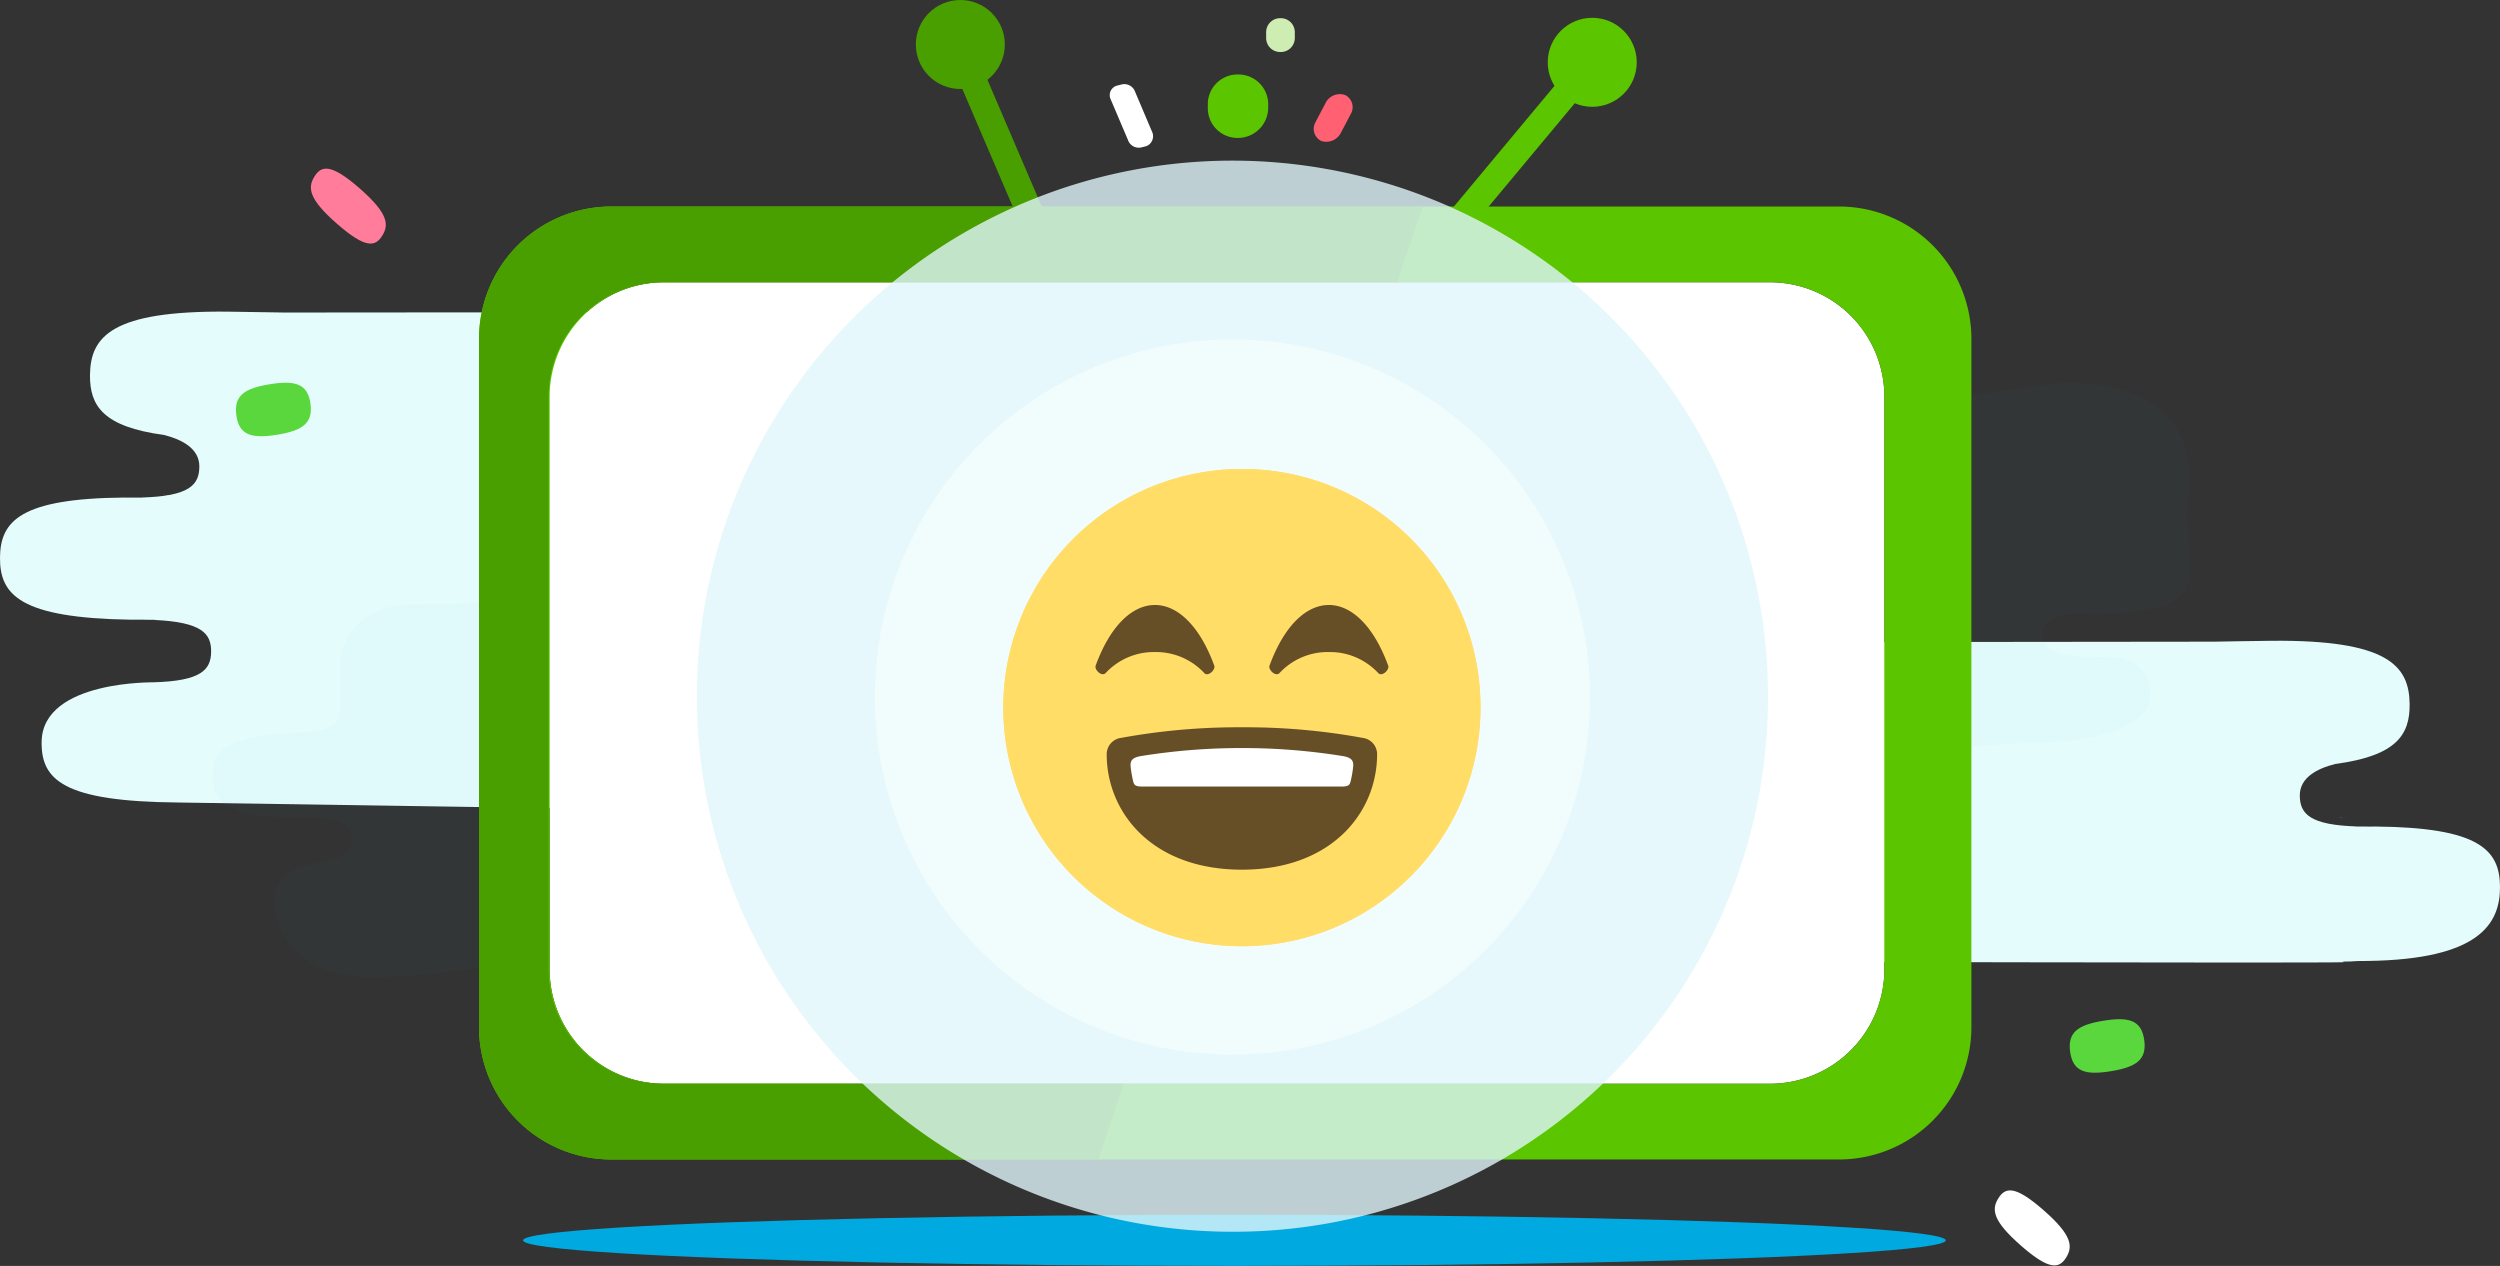 <svg xmlns="http://www.w3.org/2000/svg" width="280.896" height="142.238" viewBox="0 0 280.896 142.238">
  <rect x="0" y="0" width="280.896" height="142.238" fill="#333333" stroke="none"/>
  <g id="Grupo_299" data-name="Grupo 299" transform="translate(-11737.098 -7844)">
    <path id="Fill-1" d="M108.949,69.9c.225,0,.439-.005.656-.009-.329.007-.658.016-.978.027.152-.011.265-.018.322-.018m.555,16.224c-.333-.009-.625-.093.621-.085.259-.007.551-.045.828-.048.4,0,.787-.018,1.146-.012,12.472-.186,14.85-4.151,14.813-8.373-.036-4.112-2.349-6.627-13.989-6.728-.165,0-.33,0-.5.006-.433,0-.843,0-1.231-.007-.257,0-.515.006-.762.011l.483-.019c-5.388-.147-6.476-1.423-6.495-3.457s1.938-3.043,3.974-3.563c6.9-.918,8.4-3.287,8.367-6.719-.039-4.379-2.528-7.236-15.522-7.123-2.524.022-4.646.08-6.435.1L30,50.181l6.476,35.867s70.225.195,73.027.073" transform="translate(11891.081 7865.99)" fill="#e5fcfc" fill-rule="evenodd"/>
    <path id="Fill-9" d="M19.178,45.621c-.319-.011-.646-.021-.974-.028.217,0,.43.007.653.009.056,0,.169.007.32.019ZM86.368,81.162,96.484,25.046,31.971,25.1c-1.781-.016-3.894-.074-6.407-.1-12.937-.113-15.414,2.746-15.453,7.13-.03,3.436,1.457,5.807,8.33,6.726,2.027.522,3.975,1.53,3.957,3.567s-1.1,3.313-6.466,3.459c.157.007.317.014.481.019-.246-.005-.5-.008-.758-.011-.388.007-.794.009-1.226.006l-.5-.008C2.339,45.993.036,48.507,0,52.621c-.037,4.227,2.284,6.8,14.7,6.991.359-.006.746-.008,1.141-.005.276,0,.566.008.824.014,1.241-.008.95.008.618.017,5.39.236,6.457,1.524,6.439,3.565s-1.113,3.308-6.545,3.444c.492.024-12.38-.337-12.5,6.66-.072,4.292,2.394,6.731,15.331,6.844Z" transform="translate(11737.098 7854.016)" fill="#e5fcfc" fill-rule="evenodd"/>
    <g id="Service-Movistar-Play" transform="translate(11760.442 7844.434)">
      <g id="Group" transform="translate(0 66.704)" opacity="0.15">
        <g id="SVGID_1_-link">
          <path id="SVGID_1_" d="M71.425,30.822h1.38c8.626-.23,10.236-1.955,10.121-4.945,0-2.875-.23-5.52-.23-7.015,0-1.38,3.22-14.146-14.146-14.031L53.829,6.9a4.1,4.1,0,0,1-4.14-3.45A4.3,4.3,0,0,0,45.549,0L21.972.69c-5.405.115-7.821,4.025-7.706,7.015.115,4.83-.115,3.335,0,4.83,0,1.38-.69,2.3-4.485,2.53h.345C1.5,15.3-.109,17.021.006,20.011c0,2.875,1.61,4.6,9.661,4.6h1.38c3.68.115,4.485.92,4.485,2.415,0,1.38-1.15,2.07-2.53,2.415a4.981,4.981,0,0,1-.575.115c-4.485.69-5.52,2.3-5.52,4.6,0,2.99,2.415,8.511,11.386,8.4,7.245-.115,13.111-1.61,19.436-1.725,6.44-.115,10.811,0,10.811,0,2.07,0,3.8-.575,4.14,1.5a4.3,4.3,0,0,0,4.14,3.45l8.511-.46C74.3,45.2,78.556,42.9,78.556,39.908c-.115-4.83-4.83-4.255-7.015-4.255-3.8-.115-5.06-.92-5.06-2.415,0-1.38.69-2.3,4.485-2.53-.23.115-.46.115.46.115" transform="translate(0.569 0.115)" fill="#00a9e0" opacity="0.15"/>
        </g>
      </g>
      <g id="Group-2" data-name="Group" transform="translate(139.159 36.802)" opacity="0.15">
        <g id="SVGID_3_-link">
          <path id="SVGID_3_" d="M71.425,30.822h1.38c8.626-.23,10.236-1.955,10.121-4.945,0-2.875-.23-5.52-.23-7.015,0-1.38,3.22-14.146-14.146-14.031L53.829,6.9a4.1,4.1,0,0,1-4.14-3.45A4.3,4.3,0,0,0,45.549,0L21.972.69c-5.405.115-7.821,4.025-7.706,7.015.115,4.83-.115,3.335,0,4.83,0,1.38-.69,2.3-4.485,2.53h.345C1.5,15.3-.109,17.021.006,20.011c0,2.875,1.61,4.6,9.661,4.6h1.38c3.68.115,4.485.92,4.485,2.415,0,1.38-1.15,2.07-2.53,2.415a4.981,4.981,0,0,1-.575.115c-4.485.69-5.52,2.3-5.52,4.6,0,2.99,2.415,8.511,11.386,8.4,7.245-.115,13.111-1.61,19.436-1.725,6.44-.115,10.811,0,10.811,0,2.07,0,3.8-.575,4.14,1.5a4.3,4.3,0,0,0,4.14,3.45l8.511-.46C74.3,45.2,78.556,42.9,78.556,39.908c-.115-4.83-4.83-4.255-7.015-4.255-3.8-.115-5.06-.92-5.06-2.415,0-1.38.69-2.3,4.485-2.53-.23.115-.46.115.46.115" transform="translate(0.569 0.92)" fill="#00a9e0" opacity="0.15"/>
        </g>
      </g>
      <path id="Shape" d="M149.97,77.17a12.86,12.86,0,0,1-12.881,12.881H12.881A12.86,12.86,0,0,1,0,77.17V12.881A12.86,12.86,0,0,1,12.881,0H137.089A12.86,12.86,0,0,1,149.97,12.881Z" transform="translate(38.413 31.282)" fill="#fff"/>
      <path id="Shape-2" data-name="Shape" d="M152.845,107.072H14.836A14.872,14.872,0,0,1,0,92.237v-77.4A14.872,14.872,0,0,1,14.836,0h138.01a14.872,14.872,0,0,1,14.836,14.836v77.4a14.872,14.872,0,0,1-14.836,14.836ZM20.816,8.51A12.86,12.86,0,0,0,7.935,21.391v64.29A12.861,12.861,0,0,0,20.816,98.562H145.024A12.86,12.86,0,0,0,157.9,85.681V21.391A12.859,12.859,0,0,0,145.024,8.51Z" transform="translate(30.477 22.771)" fill="#5bc500"/>
      <path id="Shape-3" data-name="Shape" d="M72.455,98.561H20.7A12.86,12.86,0,0,1,7.821,85.681V21.391A12.86,12.86,0,0,1,20.7,8.511h82.46L106.037,0h-91.2A14.872,14.872,0,0,0,0,14.836v77.4a14.872,14.872,0,0,0,14.836,14.836H69.58Z" transform="translate(30.477 22.771)" fill="#499e00"/>
      <ellipse id="Oval" cx="79.93" cy="2.875" rx="79.93" ry="2.875" transform="translate(35.422 136.054)" fill="#00a9e0"/>
      <g id="Group-3" data-name="Group" transform="translate(101.207 1.15)">
        <path id="Shape-4" data-name="Shape" d="M3.45,7.13H3.335A3.338,3.338,0,0,1,0,3.8v-.46A3.338,3.338,0,0,1,3.335,0H3.45A3.338,3.338,0,0,1,6.785,3.335V3.8A3.411,3.411,0,0,1,3.45,7.13Z" transform="translate(11.156 6.785)" fill="#5bc500"/>
        <path id="Shape-5" data-name="Shape" d="M4.112,6.971l-.46.115a1.287,1.287,0,0,1-1.61-.805L.086,1.681a1.105,1.105,0,0,1,.69-1.5l.46-.115a1.287,1.287,0,0,1,1.61.805L4.8,5.476A1.2,1.2,0,0,1,4.112,6.971Z" transform="translate(0.144 7.865)" fill="#fff"/>
        <path id="Shape-6" data-name="Shape" d="M.845,5.291h0a1.515,1.515,0,0,1-.69-2.07l1.15-2.185A1.791,1.791,0,0,1,3.49.116h0a1.515,1.515,0,0,1,.69,2.07L3.03,4.371A1.839,1.839,0,0,1,.845,5.291Z" transform="translate(23.076 8.97)" fill="#ff6173"/>
        <path id="Shape-7" data-name="Shape" d="M1.61,3.8h0A1.572,1.572,0,0,1,0,2.185V1.61A1.572,1.572,0,0,1,1.61,0h0A1.572,1.572,0,0,1,3.22,1.61v.575A1.572,1.572,0,0,1,1.61,3.8Z" transform="translate(17.711 0.46)" fill="#cdedb2"/>
      </g>
    </g>
    <line id="Línea_14" data-name="Línea 14" x1="9" y1="21" transform="translate(11844.5 7848.5)" fill="none" stroke="#499e00" stroke-width="3"/>
    <line id="Línea_15" data-name="Línea 15" y1="18" x2="15" transform="translate(11900.5 7851.5)" fill="none" stroke="#5bc500" stroke-width="3"/>
    <circle id="Elipse_15" data-name="Elipse 15" cx="5" cy="5" r="5" transform="translate(11840 7844)" fill="#499e00"/>
    <circle id="Elipse_16" data-name="Elipse 16" cx="5" cy="5" r="5" transform="translate(11911 7846)" fill="#5bc500"/>
    <path id="Fill-43" d="M87.957,84.214c3.2,2.793,4.28,2.571,5.063,1.318S93.665,83,90.462,80.2s-4.281-2.571-5.063-1.318-.646,2.534,2.558,5.327" transform="translate(11876.229 7899.759)" fill="#fff" fill-rule="evenodd"/>
    <path id="Fill-47" d="M95.808,62.168c-2.841.458-4.075,1.279-3.76,3.508s1.721,2.626,4.562,2.169,4.076-1.279,3.762-3.509-1.722-2.626-4.563-2.168" transform="translate(11877.648 7896.516)" fill="#5ad73c" fill-rule="evenodd"/>
    <path id="Fill-58" d="M15.462,2.2C12.259-.588,11.182-.366,10.4.887s-.645,2.534,2.558,5.327,4.281,2.571,5.063,1.318S18.665,5,15.462,2.2" transform="translate(11762.027 7862.949)" fill="#ff7c9a" fill-rule="evenodd"/>
    <path id="Fill-60" d="M7.611,25.845c2.841-.458,4.075-1.279,3.76-3.508S9.65,19.711,6.809,20.168s-4.076,1.279-3.762,3.509S4.77,26.3,7.611,25.845" transform="translate(11760.608 7867.003)" fill="#5ad73c" fill-rule="evenodd"/>
    <g id="Group-14" transform="translate(11815.4 7862.597)">
      <path id="Fill-31" d="M120.346,59.9a60.174,60.174,0,1,0-60.172,59.9,60.035,60.035,0,0,0,60.172-59.9" transform="translate(0 0)" fill="rgba(223,246,251,0.8)" fill-rule="evenodd"/>
      <path id="Fill-31-2" data-name="Fill-31" d="M89.448,49.051a40.178,40.178,0,1,0-40.177,40,40.091,40.091,0,0,0,40.177-40" transform="translate(10.902 10.846)" fill="rgba(244,252,254,0.8)" fill-rule="evenodd"/>
      <g id="Group-9" transform="translate(34.428 34.1)">
        <path id="Fill-55" d="M53.683,26.669A26.808,26.808,0,1,1,26.876,0,26.735,26.735,0,0,1,53.683,26.669" transform="translate(-0.068)" fill="#ffdd67" fill-rule="evenodd"/>
        <path id="Fill-57" d="M35.734,16.226a1.85,1.85,0,0,0-1.627-1.837A72.694,72.694,0,0,0,20.542,13.2h0A72.79,72.79,0,0,0,6.979,14.389a1.848,1.848,0,0,0-1.628,1.837c0,6.464,5.014,12.971,15.19,12.971h0c10.177,0,15.192-6.508,15.192-12.971" transform="translate(6.266 15.821)" fill="#664e27" fill-rule="evenodd"/>
        <path id="Fill-59" d="M18.128,13.765c-1.661-4.544-4.163-6.817-6.667-6.817S6.455,9.222,4.8,13.765c-.164.459.692,1.283,1.121.834a7.39,7.39,0,0,1,5.546-2.363A7.392,7.392,0,0,1,17.008,14.6c.427.448,1.284-.376,1.12-.834" transform="translate(5.575 8.33)" fill="#664e27" fill-rule="evenodd"/>
        <path id="Fill-61" d="M27.016,13.765c-1.661-4.544-4.163-6.817-6.667-6.817s-5.006,2.274-6.667,6.817c-.165.459.692,1.283,1.12.834a7.391,7.391,0,0,1,5.547-2.363A7.392,7.392,0,0,1,25.9,14.6c.427.448,1.284-.376,1.12-.834" transform="translate(16.229 8.33)" fill="#664e27" fill-rule="evenodd"/>
        <path id="Fill-63" d="M30.42,15.159a70.393,70.393,0,0,0-11.34-.9,70.389,70.389,0,0,0-11.341.9c-1.156.193-1.227.66-1.146,1.321.048.392.123.866.237,1.379.127.57.234.833,1.131.726,1.716-.2,20.524-.2,22.239,0,.9.106,1-.157,1.132-.726.114-.513.189-.986.237-1.379.078-.662.008-1.129-1.148-1.322" transform="translate(7.727 17.095)" fill="#fff" fill-rule="evenodd"/>
        <path id="Fill-65" d="M53.683,26.669A26.808,26.808,0,1,1,26.876,0,26.735,26.735,0,0,1,53.683,26.669" transform="translate(-0.068)" fill="#ffdd67" fill-rule="evenodd"/>
        <path id="Fill-67" d="M35.734,16.226a1.85,1.85,0,0,0-1.627-1.837A72.694,72.694,0,0,0,20.542,13.2h0A72.79,72.79,0,0,0,6.979,14.389a1.848,1.848,0,0,0-1.628,1.837c0,6.464,5.014,12.971,15.19,12.971h0c10.177,0,15.192-6.508,15.192-12.971" transform="translate(6.266 15.821)" fill="#664e27" fill-rule="evenodd"/>
        <path id="Fill-69" d="M18.128,13.765c-1.661-4.544-4.163-6.817-6.667-6.817S6.455,9.222,4.8,13.765c-.164.459.692,1.283,1.121.834a7.39,7.39,0,0,1,5.546-2.363A7.392,7.392,0,0,1,17.008,14.6c.427.448,1.284-.376,1.12-.834" transform="translate(5.575 8.33)" fill="#664e27" fill-rule="evenodd"/>
        <path id="Fill-71" d="M27.016,13.765c-1.661-4.544-4.163-6.817-6.667-6.817s-5.006,2.274-6.667,6.817c-.165.459.692,1.283,1.12.834a7.391,7.391,0,0,1,5.547-2.363A7.392,7.392,0,0,1,25.9,14.6c.427.448,1.284-.376,1.12-.834" transform="translate(16.229 8.33)" fill="#664e27" fill-rule="evenodd"/>
        <path id="Fill-73" d="M30.42,15.159a70.393,70.393,0,0,0-11.34-.9,70.389,70.389,0,0,0-11.341.9c-1.156.193-1.227.66-1.146,1.321.048.392.123.866.237,1.379.127.57.228.726,1.131.726H30.2c.9,0,1-.157,1.132-.726.114-.513.189-.986.237-1.379.078-.662.008-1.129-1.148-1.322" transform="translate(7.727 17.095)" fill="#fff" fill-rule="evenodd"/>
      </g>
    </g>
  </g>
</svg>
